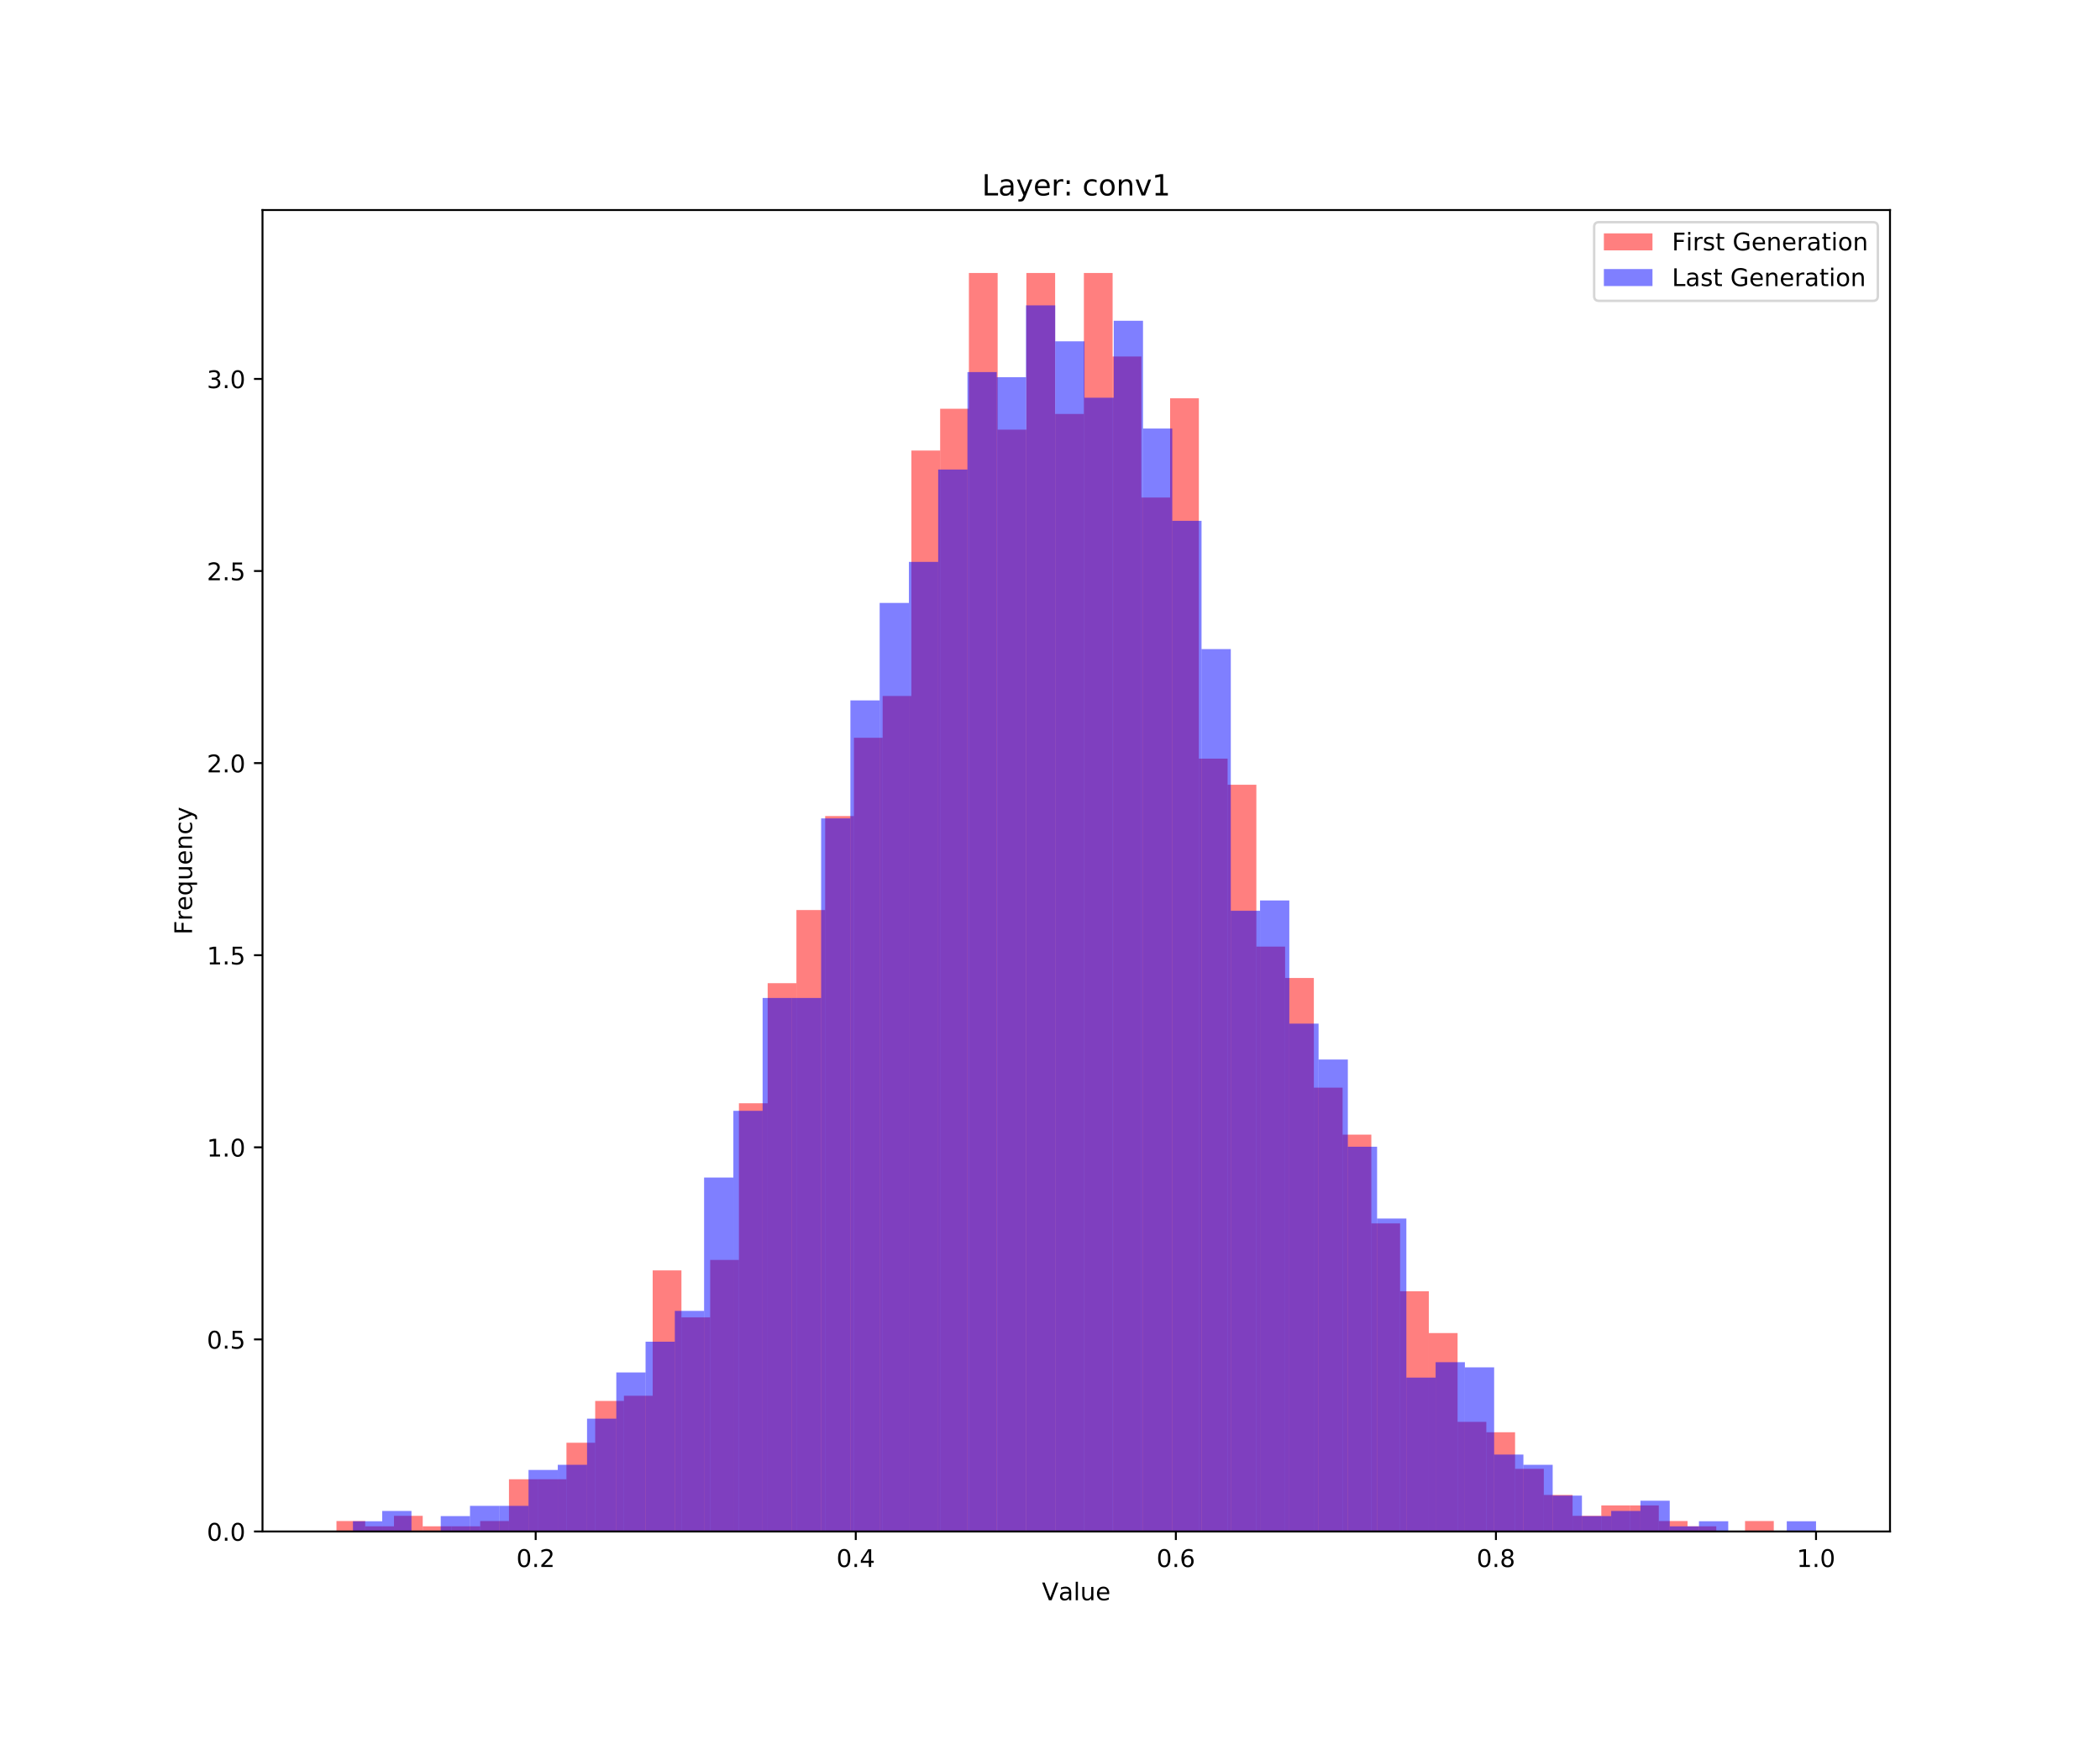 <?xml version="1.0" encoding="utf-8" standalone="no"?>
<!DOCTYPE svg PUBLIC "-//W3C//DTD SVG 1.1//EN"
  "http://www.w3.org/Graphics/SVG/1.1/DTD/svg11.dtd">
<!-- Created with matplotlib (https://matplotlib.org/) -->
<svg height="720pt" version="1.1" viewBox="0 0 864 720" width="864pt" xmlns="http://www.w3.org/2000/svg" xmlns:xlink="http://www.w3.org/1999/xlink">
 <defs>
  <style type="text/css">
*{stroke-linecap:butt;stroke-linejoin:round;white-space:pre;}
  </style>
 </defs>
 <g id="figure_1">
  <g id="patch_1">
   <path d="M 0 720 
L 864 720 
L 864 0 
L 0 0 
z
" style="fill:#ffffff;"/>
  </g>
  <g id="axes_1">
   <g id="patch_2">
    <path d="M 108 630 
L 777.6 630 
L 777.6 86.4 
L 108 86.4 
z
" style="fill:#ffffff;"/>
   </g>
   <g id="patch_3">
    <path clip-path="url(#p5ee8eb63b4)" d="M 138.436 630 
L 150.263 630 
L 150.263 625.704 
L 138.436 625.704 
z
" style="fill:#ff0000;opacity:0.5;"/>
   </g>
   <g id="patch_4">
    <path clip-path="url(#p5ee8eb63b4)" d="M 150.263 630 
L 162.09 630 
L 162.09 627.852 
L 150.263 627.852 
z
" style="fill:#ff0000;opacity:0.5;"/>
   </g>
   <g id="patch_5">
    <path clip-path="url(#p5ee8eb63b4)" d="M 162.09 630 
L 173.917 630 
L 173.917 623.555 
L 162.09 623.555 
z
" style="fill:#ff0000;opacity:0.5;"/>
   </g>
   <g id="patch_6">
    <path clip-path="url(#p5ee8eb63b4)" d="M 173.917 630 
L 185.744 630 
L 185.744 627.852 
L 173.917 627.852 
z
" style="fill:#ff0000;opacity:0.5;"/>
   </g>
   <g id="patch_7">
    <path clip-path="url(#p5ee8eb63b4)" d="M 185.744 630 
L 197.571 630 
L 197.571 627.852 
L 185.744 627.852 
z
" style="fill:#ff0000;opacity:0.5;"/>
   </g>
   <g id="patch_8">
    <path clip-path="url(#p5ee8eb63b4)" d="M 197.571 630 
L 209.398 630 
L 209.398 625.704 
L 197.571 625.704 
z
" style="fill:#ff0000;opacity:0.5;"/>
   </g>
   <g id="patch_9">
    <path clip-path="url(#p5ee8eb63b4)" d="M 209.398 630 
L 221.225 630 
L 221.225 608.518 
L 209.398 608.518 
z
" style="fill:#ff0000;opacity:0.5;"/>
   </g>
   <g id="patch_10">
    <path clip-path="url(#p5ee8eb63b4)" d="M 221.225 630 
L 233.052 630 
L 233.052 608.518 
L 221.225 608.518 
z
" style="fill:#ff0000;opacity:0.5;"/>
   </g>
   <g id="patch_11">
    <path clip-path="url(#p5ee8eb63b4)" d="M 233.052 630 
L 244.879 630 
L 244.879 593.481 
L 233.052 593.481 
z
" style="fill:#ff0000;opacity:0.5;"/>
   </g>
   <g id="patch_12">
    <path clip-path="url(#p5ee8eb63b4)" d="M 244.879 630 
L 256.706 630 
L 256.706 576.295 
L 244.879 576.295 
z
" style="fill:#ff0000;opacity:0.5;"/>
   </g>
   <g id="patch_13">
    <path clip-path="url(#p5ee8eb63b4)" d="M 256.706 630 
L 268.533 630 
L 268.533 574.147 
L 256.706 574.147 
z
" style="fill:#ff0000;opacity:0.5;"/>
   </g>
   <g id="patch_14">
    <path clip-path="url(#p5ee8eb63b4)" d="M 268.533 630 
L 280.36 630 
L 280.36 522.59 
L 268.533 522.59 
z
" style="fill:#ff0000;opacity:0.5;"/>
   </g>
   <g id="patch_15">
    <path clip-path="url(#p5ee8eb63b4)" d="M 280.36 630 
L 292.187 630 
L 292.187 541.924 
L 280.36 541.924 
z
" style="fill:#ff0000;opacity:0.5;"/>
   </g>
   <g id="patch_16">
    <path clip-path="url(#p5ee8eb63b4)" d="M 292.187 630 
L 304.014 630 
L 304.014 518.294 
L 292.187 518.294 
z
" style="fill:#ff0000;opacity:0.5;"/>
   </g>
   <g id="patch_17">
    <path clip-path="url(#p5ee8eb63b4)" d="M 304.014 630 
L 315.841 630 
L 315.841 453.848 
L 304.014 453.848 
z
" style="fill:#ff0000;opacity:0.5;"/>
   </g>
   <g id="patch_18">
    <path clip-path="url(#p5ee8eb63b4)" d="M 315.841 630 
L 327.668 630 
L 327.668 404.44 
L 315.841 404.44 
z
" style="fill:#ff0000;opacity:0.5;"/>
   </g>
   <g id="patch_19">
    <path clip-path="url(#p5ee8eb63b4)" d="M 327.668 630 
L 339.495 630 
L 339.495 374.365 
L 327.668 374.365 
z
" style="fill:#ff0000;opacity:0.5;"/>
   </g>
   <g id="patch_20">
    <path clip-path="url(#p5ee8eb63b4)" d="M 339.495 630 
L 351.322 630 
L 351.322 335.698 
L 339.495 335.698 
z
" style="fill:#ff0000;opacity:0.5;"/>
   </g>
   <g id="patch_21">
    <path clip-path="url(#p5ee8eb63b4)" d="M 351.322 630 
L 363.149 630 
L 363.149 303.475 
L 351.322 303.475 
z
" style="fill:#ff0000;opacity:0.5;"/>
   </g>
   <g id="patch_22">
    <path clip-path="url(#p5ee8eb63b4)" d="M 363.149 630 
L 374.976 630 
L 374.976 286.289 
L 363.149 286.289 
z
" style="fill:#ff0000;opacity:0.5;"/>
   </g>
   <g id="patch_23">
    <path clip-path="url(#p5ee8eb63b4)" d="M 374.976 630 
L 386.803 630 
L 386.803 185.324 
L 374.976 185.324 
z
" style="fill:#ff0000;opacity:0.5;"/>
   </g>
   <g id="patch_24">
    <path clip-path="url(#p5ee8eb63b4)" d="M 386.803 630 
L 398.63 630 
L 398.63 168.139 
L 386.803 168.139 
z
" style="fill:#ff0000;opacity:0.5;"/>
   </g>
   <g id="patch_25">
    <path clip-path="url(#p5ee8eb63b4)" d="M 398.63 630 
L 410.457 630 
L 410.457 112.286 
L 398.63 112.286 
z
" style="fill:#ff0000;opacity:0.5;"/>
   </g>
   <g id="patch_26">
    <path clip-path="url(#p5ee8eb63b4)" d="M 410.457 630 
L 422.284 630 
L 422.284 176.731 
L 410.457 176.731 
z
" style="fill:#ff0000;opacity:0.5;"/>
   </g>
   <g id="patch_27">
    <path clip-path="url(#p5ee8eb63b4)" d="M 422.284 630 
L 434.111 630 
L 434.111 112.286 
L 422.284 112.286 
z
" style="fill:#ff0000;opacity:0.5;"/>
   </g>
   <g id="patch_28">
    <path clip-path="url(#p5ee8eb63b4)" d="M 434.111 630 
L 445.938 630 
L 445.938 170.287 
L 434.111 170.287 
z
" style="fill:#ff0000;opacity:0.5;"/>
   </g>
   <g id="patch_29">
    <path clip-path="url(#p5ee8eb63b4)" d="M 445.938 630 
L 457.765 630 
L 457.765 112.286 
L 445.938 112.286 
z
" style="fill:#ff0000;opacity:0.5;"/>
   </g>
   <g id="patch_30">
    <path clip-path="url(#p5ee8eb63b4)" d="M 457.765 630 
L 469.592 630 
L 469.592 146.657 
L 457.765 146.657 
z
" style="fill:#ff0000;opacity:0.5;"/>
   </g>
   <g id="patch_31">
    <path clip-path="url(#p5ee8eb63b4)" d="M 469.592 630 
L 481.419 630 
L 481.419 204.658 
L 469.592 204.658 
z
" style="fill:#ff0000;opacity:0.5;"/>
   </g>
   <g id="patch_32">
    <path clip-path="url(#p5ee8eb63b4)" d="M 481.419 630 
L 493.246 630 
L 493.246 163.842 
L 481.419 163.842 
z
" style="fill:#ff0000;opacity:0.5;"/>
   </g>
   <g id="patch_33">
    <path clip-path="url(#p5ee8eb63b4)" d="M 493.246 630 
L 505.073 630 
L 505.073 312.068 
L 493.246 312.068 
z
" style="fill:#ff0000;opacity:0.5;"/>
   </g>
   <g id="patch_34">
    <path clip-path="url(#p5ee8eb63b4)" d="M 505.073 630 
L 516.9 630 
L 516.9 322.809 
L 505.073 322.809 
z
" style="fill:#ff0000;opacity:0.5;"/>
   </g>
   <g id="patch_35">
    <path clip-path="url(#p5ee8eb63b4)" d="M 516.9 630 
L 528.727 630 
L 528.727 389.402 
L 516.9 389.402 
z
" style="fill:#ff0000;opacity:0.5;"/>
   </g>
   <g id="patch_36">
    <path clip-path="url(#p5ee8eb63b4)" d="M 528.727 630 
L 540.554 630 
L 540.554 402.292 
L 528.727 402.292 
z
" style="fill:#ff0000;opacity:0.5;"/>
   </g>
   <g id="patch_37">
    <path clip-path="url(#p5ee8eb63b4)" d="M 540.554 630 
L 552.381 630 
L 552.381 447.404 
L 540.554 447.404 
z
" style="fill:#ff0000;opacity:0.5;"/>
   </g>
   <g id="patch_38">
    <path clip-path="url(#p5ee8eb63b4)" d="M 552.381 630 
L 564.208 630 
L 564.208 466.737 
L 552.381 466.737 
z
" style="fill:#ff0000;opacity:0.5;"/>
   </g>
   <g id="patch_39">
    <path clip-path="url(#p5ee8eb63b4)" d="M 564.208 630 
L 576.035 630 
L 576.035 503.257 
L 564.208 503.257 
z
" style="fill:#ff0000;opacity:0.5;"/>
   </g>
   <g id="patch_40">
    <path clip-path="url(#p5ee8eb63b4)" d="M 576.035 630 
L 587.862 630 
L 587.862 531.183 
L 576.035 531.183 
z
" style="fill:#ff0000;opacity:0.5;"/>
   </g>
   <g id="patch_41">
    <path clip-path="url(#p5ee8eb63b4)" d="M 587.862 630 
L 599.689 630 
L 599.689 548.369 
L 587.862 548.369 
z
" style="fill:#ff0000;opacity:0.5;"/>
   </g>
   <g id="patch_42">
    <path clip-path="url(#p5ee8eb63b4)" d="M 599.689 630 
L 611.516 630 
L 611.516 584.888 
L 599.689 584.888 
z
" style="fill:#ff0000;opacity:0.5;"/>
   </g>
   <g id="patch_43">
    <path clip-path="url(#p5ee8eb63b4)" d="M 611.516 630 
L 623.342 630 
L 623.342 589.184 
L 611.516 589.184 
z
" style="fill:#ff0000;opacity:0.5;"/>
   </g>
   <g id="patch_44">
    <path clip-path="url(#p5ee8eb63b4)" d="M 623.342 630 
L 635.169 630 
L 635.169 604.222 
L 623.342 604.222 
z
" style="fill:#ff0000;opacity:0.5;"/>
   </g>
   <g id="patch_45">
    <path clip-path="url(#p5ee8eb63b4)" d="M 635.169 630 
L 646.996 630 
L 646.996 614.963 
L 635.169 614.963 
z
" style="fill:#ff0000;opacity:0.5;"/>
   </g>
   <g id="patch_46">
    <path clip-path="url(#p5ee8eb63b4)" d="M 646.996 630 
L 658.823 630 
L 658.823 623.555 
L 646.996 623.555 
z
" style="fill:#ff0000;opacity:0.5;"/>
   </g>
   <g id="patch_47">
    <path clip-path="url(#p5ee8eb63b4)" d="M 658.823 630 
L 670.65 630 
L 670.65 619.259 
L 658.823 619.259 
z
" style="fill:#ff0000;opacity:0.5;"/>
   </g>
   <g id="patch_48">
    <path clip-path="url(#p5ee8eb63b4)" d="M 670.65 630 
L 682.477 630 
L 682.477 619.259 
L 670.65 619.259 
z
" style="fill:#ff0000;opacity:0.5;"/>
   </g>
   <g id="patch_49">
    <path clip-path="url(#p5ee8eb63b4)" d="M 682.477 630 
L 694.304 630 
L 694.304 625.704 
L 682.477 625.704 
z
" style="fill:#ff0000;opacity:0.5;"/>
   </g>
   <g id="patch_50">
    <path clip-path="url(#p5ee8eb63b4)" d="M 694.304 630 
L 706.131 630 
L 706.131 627.852 
L 694.304 627.852 
z
" style="fill:#ff0000;opacity:0.5;"/>
   </g>
   <g id="patch_51">
    <path clip-path="url(#p5ee8eb63b4)" d="M 706.131 630 
L 717.958 630 
L 717.958 630 
L 706.131 630 
z
" style="fill:#ff0000;opacity:0.5;"/>
   </g>
   <g id="patch_52">
    <path clip-path="url(#p5ee8eb63b4)" d="M 717.958 630 
L 729.785 630 
L 729.785 625.704 
L 717.958 625.704 
z
" style="fill:#ff0000;opacity:0.5;"/>
   </g>
   <g id="patch_53">
    <path clip-path="url(#p5ee8eb63b4)" d="M 145.216 630 
L 157.255 630 
L 157.255 625.779 
L 145.216 625.779 
z
" style="fill:#0000ff;opacity:0.5;"/>
   </g>
   <g id="patch_54">
    <path clip-path="url(#p5ee8eb63b4)" d="M 157.255 630 
L 169.294 630 
L 169.294 621.559 
L 157.255 621.559 
z
" style="fill:#0000ff;opacity:0.5;"/>
   </g>
   <g id="patch_55">
    <path clip-path="url(#p5ee8eb63b4)" d="M 169.294 630 
L 181.333 630 
L 181.333 630 
L 169.294 630 
z
" style="fill:#0000ff;opacity:0.5;"/>
   </g>
   <g id="patch_56">
    <path clip-path="url(#p5ee8eb63b4)" d="M 181.333 630 
L 193.372 630 
L 193.372 623.669 
L 181.333 623.669 
z
" style="fill:#0000ff;opacity:0.5;"/>
   </g>
   <g id="patch_57">
    <path clip-path="url(#p5ee8eb63b4)" d="M 193.372 630 
L 205.411 630 
L 205.411 619.448 
L 193.372 619.448 
z
" style="fill:#0000ff;opacity:0.5;"/>
   </g>
   <g id="patch_58">
    <path clip-path="url(#p5ee8eb63b4)" d="M 205.411 630 
L 217.45 630 
L 217.45 619.448 
L 205.411 619.448 
z
" style="fill:#0000ff;opacity:0.5;"/>
   </g>
   <g id="patch_59">
    <path clip-path="url(#p5ee8eb63b4)" d="M 217.45 630 
L 229.489 630 
L 229.489 604.676 
L 217.45 604.676 
z
" style="fill:#0000ff;opacity:0.5;"/>
   </g>
   <g id="patch_60">
    <path clip-path="url(#p5ee8eb63b4)" d="M 229.489 630 
L 241.528 630 
L 241.528 602.565 
L 229.489 602.565 
z
" style="fill:#0000ff;opacity:0.5;"/>
   </g>
   <g id="patch_61">
    <path clip-path="url(#p5ee8eb63b4)" d="M 241.528 630 
L 253.566 630 
L 253.566 583.572 
L 241.528 583.572 
z
" style="fill:#0000ff;opacity:0.5;"/>
   </g>
   <g id="patch_62">
    <path clip-path="url(#p5ee8eb63b4)" d="M 253.566 630 
L 265.605 630 
L 265.605 564.579 
L 253.566 564.579 
z
" style="fill:#0000ff;opacity:0.5;"/>
   </g>
   <g id="patch_63">
    <path clip-path="url(#p5ee8eb63b4)" d="M 265.605 630 
L 277.644 630 
L 277.644 551.916 
L 265.605 551.916 
z
" style="fill:#0000ff;opacity:0.5;"/>
   </g>
   <g id="patch_64">
    <path clip-path="url(#p5ee8eb63b4)" d="M 277.644 630 
L 289.683 630 
L 289.683 539.254 
L 277.644 539.254 
z
" style="fill:#0000ff;opacity:0.5;"/>
   </g>
   <g id="patch_65">
    <path clip-path="url(#p5ee8eb63b4)" d="M 289.683 630 
L 301.722 630 
L 301.722 484.385 
L 289.683 484.385 
z
" style="fill:#0000ff;opacity:0.5;"/>
   </g>
   <g id="patch_66">
    <path clip-path="url(#p5ee8eb63b4)" d="M 301.722 630 
L 313.761 630 
L 313.761 456.95 
L 301.722 456.95 
z
" style="fill:#0000ff;opacity:0.5;"/>
   </g>
   <g id="patch_67">
    <path clip-path="url(#p5ee8eb63b4)" d="M 313.761 630 
L 325.8 630 
L 325.8 410.522 
L 313.761 410.522 
z
" style="fill:#0000ff;opacity:0.5;"/>
   </g>
   <g id="patch_68">
    <path clip-path="url(#p5ee8eb63b4)" d="M 325.8 630 
L 337.839 630 
L 337.839 410.522 
L 325.8 410.522 
z
" style="fill:#0000ff;opacity:0.5;"/>
   </g>
   <g id="patch_69">
    <path clip-path="url(#p5ee8eb63b4)" d="M 337.839 630 
L 349.878 630 
L 349.878 336.659 
L 337.839 336.659 
z
" style="fill:#0000ff;opacity:0.5;"/>
   </g>
   <g id="patch_70">
    <path clip-path="url(#p5ee8eb63b4)" d="M 349.878 630 
L 361.917 630 
L 361.917 288.12 
L 349.878 288.12 
z
" style="fill:#0000ff;opacity:0.5;"/>
   </g>
   <g id="patch_71">
    <path clip-path="url(#p5ee8eb63b4)" d="M 361.917 630 
L 373.956 630 
L 373.956 248.023 
L 361.917 248.023 
z
" style="fill:#0000ff;opacity:0.5;"/>
   </g>
   <g id="patch_72">
    <path clip-path="url(#p5ee8eb63b4)" d="M 373.956 630 
L 385.995 630 
L 385.995 231.141 
L 373.956 231.141 
z
" style="fill:#0000ff;opacity:0.5;"/>
   </g>
   <g id="patch_73">
    <path clip-path="url(#p5ee8eb63b4)" d="M 385.995 630 
L 398.034 630 
L 398.034 193.154 
L 385.995 193.154 
z
" style="fill:#0000ff;opacity:0.5;"/>
   </g>
   <g id="patch_74">
    <path clip-path="url(#p5ee8eb63b4)" d="M 398.034 630 
L 410.073 630 
L 410.073 153.057 
L 398.034 153.057 
z
" style="fill:#0000ff;opacity:0.5;"/>
   </g>
   <g id="patch_75">
    <path clip-path="url(#p5ee8eb63b4)" d="M 410.073 630 
L 422.112 630 
L 422.112 155.167 
L 410.073 155.167 
z
" style="fill:#0000ff;opacity:0.5;"/>
   </g>
   <g id="patch_76">
    <path clip-path="url(#p5ee8eb63b4)" d="M 422.112 630 
L 434.151 630 
L 434.151 125.622 
L 422.112 125.622 
z
" style="fill:#0000ff;opacity:0.5;"/>
   </g>
   <g id="patch_77">
    <path clip-path="url(#p5ee8eb63b4)" d="M 434.151 630 
L 446.19 630 
L 446.19 140.395 
L 434.151 140.395 
z
" style="fill:#0000ff;opacity:0.5;"/>
   </g>
   <g id="patch_78">
    <path clip-path="url(#p5ee8eb63b4)" d="M 446.19 630 
L 458.229 630 
L 458.229 163.609 
L 446.19 163.609 
z
" style="fill:#0000ff;opacity:0.5;"/>
   </g>
   <g id="patch_79">
    <path clip-path="url(#p5ee8eb63b4)" d="M 458.229 630 
L 470.268 630 
L 470.268 131.953 
L 458.229 131.953 
z
" style="fill:#0000ff;opacity:0.5;"/>
   </g>
   <g id="patch_80">
    <path clip-path="url(#p5ee8eb63b4)" d="M 470.268 630 
L 482.307 630 
L 482.307 176.271 
L 470.268 176.271 
z
" style="fill:#0000ff;opacity:0.5;"/>
   </g>
   <g id="patch_81">
    <path clip-path="url(#p5ee8eb63b4)" d="M 482.307 630 
L 494.346 630 
L 494.346 214.258 
L 482.307 214.258 
z
" style="fill:#0000ff;opacity:0.5;"/>
   </g>
   <g id="patch_82">
    <path clip-path="url(#p5ee8eb63b4)" d="M 494.346 630 
L 506.385 630 
L 506.385 267.017 
L 494.346 267.017 
z
" style="fill:#0000ff;opacity:0.5;"/>
   </g>
   <g id="patch_83">
    <path clip-path="url(#p5ee8eb63b4)" d="M 506.385 630 
L 518.423 630 
L 518.423 374.646 
L 506.385 374.646 
z
" style="fill:#0000ff;opacity:0.5;"/>
   </g>
   <g id="patch_84">
    <path clip-path="url(#p5ee8eb63b4)" d="M 518.423 630 
L 530.462 630 
L 530.462 370.425 
L 518.423 370.425 
z
" style="fill:#0000ff;opacity:0.5;"/>
   </g>
   <g id="patch_85">
    <path clip-path="url(#p5ee8eb63b4)" d="M 530.462 630 
L 542.501 630 
L 542.501 421.074 
L 530.462 421.074 
z
" style="fill:#0000ff;opacity:0.5;"/>
   </g>
   <g id="patch_86">
    <path clip-path="url(#p5ee8eb63b4)" d="M 542.501 630 
L 554.54 630 
L 554.54 435.846 
L 542.501 435.846 
z
" style="fill:#0000ff;opacity:0.5;"/>
   </g>
   <g id="patch_87">
    <path clip-path="url(#p5ee8eb63b4)" d="M 554.54 630 
L 566.579 630 
L 566.579 471.722 
L 554.54 471.722 
z
" style="fill:#0000ff;opacity:0.5;"/>
   </g>
   <g id="patch_88">
    <path clip-path="url(#p5ee8eb63b4)" d="M 566.579 630 
L 578.618 630 
L 578.618 501.268 
L 566.579 501.268 
z
" style="fill:#0000ff;opacity:0.5;"/>
   </g>
   <g id="patch_89">
    <path clip-path="url(#p5ee8eb63b4)" d="M 578.618 630 
L 590.657 630 
L 590.657 566.689 
L 578.618 566.689 
z
" style="fill:#0000ff;opacity:0.5;"/>
   </g>
   <g id="patch_90">
    <path clip-path="url(#p5ee8eb63b4)" d="M 590.657 630 
L 602.696 630 
L 602.696 560.358 
L 590.657 560.358 
z
" style="fill:#0000ff;opacity:0.5;"/>
   </g>
   <g id="patch_91">
    <path clip-path="url(#p5ee8eb63b4)" d="M 602.696 630 
L 614.735 630 
L 614.735 562.468 
L 602.696 562.468 
z
" style="fill:#0000ff;opacity:0.5;"/>
   </g>
   <g id="patch_92">
    <path clip-path="url(#p5ee8eb63b4)" d="M 614.735 630 
L 626.774 630 
L 626.774 598.344 
L 614.735 598.344 
z
" style="fill:#0000ff;opacity:0.5;"/>
   </g>
   <g id="patch_93">
    <path clip-path="url(#p5ee8eb63b4)" d="M 626.774 630 
L 638.813 630 
L 638.813 602.565 
L 626.774 602.565 
z
" style="fill:#0000ff;opacity:0.5;"/>
   </g>
   <g id="patch_94">
    <path clip-path="url(#p5ee8eb63b4)" d="M 638.813 630 
L 650.852 630 
L 650.852 615.227 
L 638.813 615.227 
z
" style="fill:#0000ff;opacity:0.5;"/>
   </g>
   <g id="patch_95">
    <path clip-path="url(#p5ee8eb63b4)" d="M 650.852 630 
L 662.891 630 
L 662.891 623.669 
L 650.852 623.669 
z
" style="fill:#0000ff;opacity:0.5;"/>
   </g>
   <g id="patch_96">
    <path clip-path="url(#p5ee8eb63b4)" d="M 662.891 630 
L 674.93 630 
L 674.93 621.559 
L 662.891 621.559 
z
" style="fill:#0000ff;opacity:0.5;"/>
   </g>
   <g id="patch_97">
    <path clip-path="url(#p5ee8eb63b4)" d="M 674.93 630 
L 686.969 630 
L 686.969 617.338 
L 674.93 617.338 
z
" style="fill:#0000ff;opacity:0.5;"/>
   </g>
   <g id="patch_98">
    <path clip-path="url(#p5ee8eb63b4)" d="M 686.969 630 
L 699.008 630 
L 699.008 627.89 
L 686.969 627.89 
z
" style="fill:#0000ff;opacity:0.5;"/>
   </g>
   <g id="patch_99">
    <path clip-path="url(#p5ee8eb63b4)" d="M 699.008 630 
L 711.047 630 
L 711.047 625.779 
L 699.008 625.779 
z
" style="fill:#0000ff;opacity:0.5;"/>
   </g>
   <g id="patch_100">
    <path clip-path="url(#p5ee8eb63b4)" d="M 711.047 630 
L 723.086 630 
L 723.086 630 
L 711.047 630 
z
" style="fill:#0000ff;opacity:0.5;"/>
   </g>
   <g id="patch_101">
    <path clip-path="url(#p5ee8eb63b4)" d="M 723.086 630 
L 735.125 630 
L 735.125 630 
L 723.086 630 
z
" style="fill:#0000ff;opacity:0.5;"/>
   </g>
   <g id="patch_102">
    <path clip-path="url(#p5ee8eb63b4)" d="M 735.125 630 
L 747.164 630 
L 747.164 625.779 
L 735.125 625.779 
z
" style="fill:#0000ff;opacity:0.5;"/>
   </g>
   <g id="matplotlib.axis_1">
    <g id="xtick_1">
     <g id="line2d_1">
      <defs>
       <path d="M 0 0 
L 0 3.5 
" id="m17e6f80666" style="stroke:#000000;stroke-width:0.8;"/>
      </defs>
      <g>
       <use style="stroke:#000000;stroke-width:0.8;" x="220.394" xlink:href="#m17e6f80666" y="630"/>
      </g>
     </g>
     <g id="text_1">
      <!-- 0.2 -->
      <defs>
       <path d="M 31.781 66.406 
Q 24.172 66.406 20.328 58.906 
Q 16.5 51.422 16.5 36.375 
Q 16.5 21.391 20.328 13.891 
Q 24.172 6.391 31.781 6.391 
Q 39.453 6.391 43.281 13.891 
Q 47.125 21.391 47.125 36.375 
Q 47.125 51.422 43.281 58.906 
Q 39.453 66.406 31.781 66.406 
z
M 31.781 74.219 
Q 44.047 74.219 50.516 64.516 
Q 56.984 54.828 56.984 36.375 
Q 56.984 17.969 50.516 8.266 
Q 44.047 -1.422 31.781 -1.422 
Q 19.531 -1.422 13.062 8.266 
Q 6.594 17.969 6.594 36.375 
Q 6.594 54.828 13.062 64.516 
Q 19.531 74.219 31.781 74.219 
z
" id="DejaVuSans-48"/>
       <path d="M 10.688 12.406 
L 21 12.406 
L 21 0 
L 10.688 0 
z
" id="DejaVuSans-46"/>
       <path d="M 19.188 8.297 
L 53.609 8.297 
L 53.609 0 
L 7.328 0 
L 7.328 8.297 
Q 12.938 14.109 22.625 23.891 
Q 32.328 33.688 34.812 36.531 
Q 39.547 41.844 41.422 45.531 
Q 43.312 49.219 43.312 52.781 
Q 43.312 58.594 39.234 62.25 
Q 35.156 65.922 28.609 65.922 
Q 23.969 65.922 18.812 64.312 
Q 13.672 62.703 7.812 59.422 
L 7.812 69.391 
Q 13.766 71.781 18.938 73 
Q 24.125 74.219 28.422 74.219 
Q 39.75 74.219 46.484 68.547 
Q 53.219 62.891 53.219 53.422 
Q 53.219 48.922 51.531 44.891 
Q 49.859 40.875 45.406 35.406 
Q 44.188 33.984 37.641 27.219 
Q 31.109 20.453 19.188 8.297 
z
" id="DejaVuSans-50"/>
      </defs>
      <g transform="translate(212.442 644.598)scale(0.1 -0.1)">
       <use xlink:href="#DejaVuSans-48"/>
       <use x="63.623" xlink:href="#DejaVuSans-46"/>
       <use x="95.41" xlink:href="#DejaVuSans-50"/>
      </g>
     </g>
    </g>
    <g id="xtick_2">
     <g id="line2d_2">
      <g>
       <use style="stroke:#000000;stroke-width:0.8;" x="352.086" xlink:href="#m17e6f80666" y="630"/>
      </g>
     </g>
     <g id="text_2">
      <!-- 0.4 -->
      <defs>
       <path d="M 37.797 64.312 
L 12.891 25.391 
L 37.797 25.391 
z
M 35.203 72.906 
L 47.609 72.906 
L 47.609 25.391 
L 58.016 25.391 
L 58.016 17.188 
L 47.609 17.188 
L 47.609 0 
L 37.797 0 
L 37.797 17.188 
L 4.891 17.188 
L 4.891 26.703 
z
" id="DejaVuSans-52"/>
      </defs>
      <g transform="translate(344.135 644.598)scale(0.1 -0.1)">
       <use xlink:href="#DejaVuSans-48"/>
       <use x="63.623" xlink:href="#DejaVuSans-46"/>
       <use x="95.41" xlink:href="#DejaVuSans-52"/>
      </g>
     </g>
    </g>
    <g id="xtick_3">
     <g id="line2d_3">
      <g>
       <use style="stroke:#000000;stroke-width:0.8;" x="483.779" xlink:href="#m17e6f80666" y="630"/>
      </g>
     </g>
     <g id="text_3">
      <!-- 0.6 -->
      <defs>
       <path d="M 33.016 40.375 
Q 26.375 40.375 22.484 35.828 
Q 18.609 31.297 18.609 23.391 
Q 18.609 15.531 22.484 10.953 
Q 26.375 6.391 33.016 6.391 
Q 39.656 6.391 43.531 10.953 
Q 47.406 15.531 47.406 23.391 
Q 47.406 31.297 43.531 35.828 
Q 39.656 40.375 33.016 40.375 
z
M 52.594 71.297 
L 52.594 62.312 
Q 48.875 64.062 45.094 64.984 
Q 41.312 65.922 37.594 65.922 
Q 27.828 65.922 22.672 59.328 
Q 17.531 52.734 16.797 39.406 
Q 19.672 43.656 24.016 45.922 
Q 28.375 48.188 33.594 48.188 
Q 44.578 48.188 50.953 41.516 
Q 57.328 34.859 57.328 23.391 
Q 57.328 12.156 50.688 5.359 
Q 44.047 -1.422 33.016 -1.422 
Q 20.359 -1.422 13.672 8.266 
Q 6.984 17.969 6.984 36.375 
Q 6.984 53.656 15.188 63.938 
Q 23.391 74.219 37.203 74.219 
Q 40.922 74.219 44.703 73.484 
Q 48.484 72.75 52.594 71.297 
z
" id="DejaVuSans-54"/>
      </defs>
      <g transform="translate(475.827 644.598)scale(0.1 -0.1)">
       <use xlink:href="#DejaVuSans-48"/>
       <use x="63.623" xlink:href="#DejaVuSans-46"/>
       <use x="95.41" xlink:href="#DejaVuSans-54"/>
      </g>
     </g>
    </g>
    <g id="xtick_4">
     <g id="line2d_4">
      <g>
       <use style="stroke:#000000;stroke-width:0.8;" x="615.471" xlink:href="#m17e6f80666" y="630"/>
      </g>
     </g>
     <g id="text_4">
      <!-- 0.8 -->
      <defs>
       <path d="M 31.781 34.625 
Q 24.75 34.625 20.719 30.859 
Q 16.703 27.094 16.703 20.516 
Q 16.703 13.922 20.719 10.156 
Q 24.75 6.391 31.781 6.391 
Q 38.812 6.391 42.859 10.172 
Q 46.922 13.969 46.922 20.516 
Q 46.922 27.094 42.891 30.859 
Q 38.875 34.625 31.781 34.625 
z
M 21.922 38.812 
Q 15.578 40.375 12.031 44.719 
Q 8.5 49.078 8.5 55.328 
Q 8.5 64.062 14.719 69.141 
Q 20.953 74.219 31.781 74.219 
Q 42.672 74.219 48.875 69.141 
Q 55.078 64.062 55.078 55.328 
Q 55.078 49.078 51.531 44.719 
Q 48 40.375 41.703 38.812 
Q 48.828 37.156 52.797 32.312 
Q 56.781 27.484 56.781 20.516 
Q 56.781 9.906 50.312 4.234 
Q 43.844 -1.422 31.781 -1.422 
Q 19.734 -1.422 13.25 4.234 
Q 6.781 9.906 6.781 20.516 
Q 6.781 27.484 10.781 32.312 
Q 14.797 37.156 21.922 38.812 
z
M 18.312 54.391 
Q 18.312 48.734 21.844 45.562 
Q 25.391 42.391 31.781 42.391 
Q 38.141 42.391 41.719 45.562 
Q 45.312 48.734 45.312 54.391 
Q 45.312 60.062 41.719 63.234 
Q 38.141 66.406 31.781 66.406 
Q 25.391 66.406 21.844 63.234 
Q 18.312 60.062 18.312 54.391 
z
" id="DejaVuSans-56"/>
      </defs>
      <g transform="translate(607.52 644.598)scale(0.1 -0.1)">
       <use xlink:href="#DejaVuSans-48"/>
       <use x="63.623" xlink:href="#DejaVuSans-46"/>
       <use x="95.41" xlink:href="#DejaVuSans-56"/>
      </g>
     </g>
    </g>
    <g id="xtick_5">
     <g id="line2d_5">
      <g>
       <use style="stroke:#000000;stroke-width:0.8;" x="747.164" xlink:href="#m17e6f80666" y="630"/>
      </g>
     </g>
     <g id="text_5">
      <!-- 1.0 -->
      <defs>
       <path d="M 12.406 8.297 
L 28.516 8.297 
L 28.516 63.922 
L 10.984 60.406 
L 10.984 69.391 
L 28.422 72.906 
L 38.281 72.906 
L 38.281 8.297 
L 54.391 8.297 
L 54.391 0 
L 12.406 0 
z
" id="DejaVuSans-49"/>
      </defs>
      <g transform="translate(739.212 644.598)scale(0.1 -0.1)">
       <use xlink:href="#DejaVuSans-49"/>
       <use x="63.623" xlink:href="#DejaVuSans-46"/>
       <use x="95.41" xlink:href="#DejaVuSans-48"/>
      </g>
     </g>
    </g>
    <g id="text_6">
     <!-- Value -->
     <defs>
      <path d="M 28.609 0 
L 0.781 72.906 
L 11.078 72.906 
L 34.188 11.531 
L 57.328 72.906 
L 67.578 72.906 
L 39.797 0 
z
" id="DejaVuSans-86"/>
      <path d="M 34.281 27.484 
Q 23.391 27.484 19.188 25 
Q 14.984 22.516 14.984 16.5 
Q 14.984 11.719 18.141 8.906 
Q 21.297 6.109 26.703 6.109 
Q 34.188 6.109 38.703 11.406 
Q 43.219 16.703 43.219 25.484 
L 43.219 27.484 
z
M 52.203 31.203 
L 52.203 0 
L 43.219 0 
L 43.219 8.297 
Q 40.141 3.328 35.547 0.953 
Q 30.953 -1.422 24.312 -1.422 
Q 15.922 -1.422 10.953 3.297 
Q 6 8.016 6 15.922 
Q 6 25.141 12.172 29.828 
Q 18.359 34.516 30.609 34.516 
L 43.219 34.516 
L 43.219 35.406 
Q 43.219 41.609 39.141 45 
Q 35.062 48.391 27.688 48.391 
Q 23 48.391 18.547 47.266 
Q 14.109 46.141 10.016 43.891 
L 10.016 52.203 
Q 14.938 54.109 19.578 55.047 
Q 24.219 56 28.609 56 
Q 40.484 56 46.344 49.844 
Q 52.203 43.703 52.203 31.203 
z
" id="DejaVuSans-97"/>
      <path d="M 9.422 75.984 
L 18.406 75.984 
L 18.406 0 
L 9.422 0 
z
" id="DejaVuSans-108"/>
      <path d="M 8.5 21.578 
L 8.5 54.688 
L 17.484 54.688 
L 17.484 21.922 
Q 17.484 14.156 20.5 10.266 
Q 23.531 6.391 29.594 6.391 
Q 36.859 6.391 41.078 11.031 
Q 45.312 15.672 45.312 23.688 
L 45.312 54.688 
L 54.297 54.688 
L 54.297 0 
L 45.312 0 
L 45.312 8.406 
Q 42.047 3.422 37.719 1 
Q 33.406 -1.422 27.688 -1.422 
Q 18.266 -1.422 13.375 4.438 
Q 8.5 10.297 8.5 21.578 
z
M 31.109 56 
z
" id="DejaVuSans-117"/>
      <path d="M 56.203 29.594 
L 56.203 25.203 
L 14.891 25.203 
Q 15.484 15.922 20.484 11.062 
Q 25.484 6.203 34.422 6.203 
Q 39.594 6.203 44.453 7.469 
Q 49.312 8.734 54.109 11.281 
L 54.109 2.781 
Q 49.266 0.734 44.188 -0.344 
Q 39.109 -1.422 33.891 -1.422 
Q 20.797 -1.422 13.156 6.188 
Q 5.516 13.812 5.516 26.812 
Q 5.516 40.234 12.766 48.109 
Q 20.016 56 32.328 56 
Q 43.359 56 49.781 48.891 
Q 56.203 41.797 56.203 29.594 
z
M 47.219 32.234 
Q 47.125 39.594 43.094 43.984 
Q 39.062 48.391 32.422 48.391 
Q 24.906 48.391 20.391 44.141 
Q 15.875 39.891 15.188 32.172 
z
" id="DejaVuSans-101"/>
     </defs>
     <g transform="translate(428.687 658.277)scale(0.1 -0.1)">
      <use xlink:href="#DejaVuSans-86"/>
      <use x="68.299" xlink:href="#DejaVuSans-97"/>
      <use x="129.578" xlink:href="#DejaVuSans-108"/>
      <use x="157.361" xlink:href="#DejaVuSans-117"/>
      <use x="220.74" xlink:href="#DejaVuSans-101"/>
     </g>
    </g>
   </g>
   <g id="matplotlib.axis_2">
    <g id="ytick_1">
     <g id="line2d_6">
      <defs>
       <path d="M 0 0 
L -3.5 0 
" id="m7d7fc76f1d" style="stroke:#000000;stroke-width:0.8;"/>
      </defs>
      <g>
       <use style="stroke:#000000;stroke-width:0.8;" x="108" xlink:href="#m7d7fc76f1d" y="630"/>
      </g>
     </g>
     <g id="text_7">
      <!-- 0.0 -->
      <g transform="translate(85.097 633.799)scale(0.1 -0.1)">
       <use xlink:href="#DejaVuSans-48"/>
       <use x="63.623" xlink:href="#DejaVuSans-46"/>
       <use x="95.41" xlink:href="#DejaVuSans-48"/>
      </g>
     </g>
    </g>
    <g id="ytick_2">
     <g id="line2d_7">
      <g>
       <use style="stroke:#000000;stroke-width:0.8;" x="108" xlink:href="#m7d7fc76f1d" y="550.978"/>
      </g>
     </g>
     <g id="text_8">
      <!-- 0.5 -->
      <defs>
       <path d="M 10.797 72.906 
L 49.516 72.906 
L 49.516 64.594 
L 19.828 64.594 
L 19.828 46.734 
Q 21.969 47.469 24.109 47.828 
Q 26.266 48.188 28.422 48.188 
Q 40.625 48.188 47.75 41.5 
Q 54.891 34.812 54.891 23.391 
Q 54.891 11.625 47.562 5.094 
Q 40.234 -1.422 26.906 -1.422 
Q 22.312 -1.422 17.547 -0.641 
Q 12.797 0.141 7.719 1.703 
L 7.719 11.625 
Q 12.109 9.234 16.797 8.062 
Q 21.484 6.891 26.703 6.891 
Q 35.156 6.891 40.078 11.328 
Q 45.016 15.766 45.016 23.391 
Q 45.016 31 40.078 35.438 
Q 35.156 39.891 26.703 39.891 
Q 22.75 39.891 18.812 39.016 
Q 14.891 38.141 10.797 36.281 
z
" id="DejaVuSans-53"/>
      </defs>
      <g transform="translate(85.097 554.778)scale(0.1 -0.1)">
       <use xlink:href="#DejaVuSans-48"/>
       <use x="63.623" xlink:href="#DejaVuSans-46"/>
       <use x="95.41" xlink:href="#DejaVuSans-53"/>
      </g>
     </g>
    </g>
    <g id="ytick_3">
     <g id="line2d_8">
      <g>
       <use style="stroke:#000000;stroke-width:0.8;" x="108" xlink:href="#m7d7fc76f1d" y="471.957"/>
      </g>
     </g>
     <g id="text_9">
      <!-- 1.0 -->
      <g transform="translate(85.097 475.756)scale(0.1 -0.1)">
       <use xlink:href="#DejaVuSans-49"/>
       <use x="63.623" xlink:href="#DejaVuSans-46"/>
       <use x="95.41" xlink:href="#DejaVuSans-48"/>
      </g>
     </g>
    </g>
    <g id="ytick_4">
     <g id="line2d_9">
      <g>
       <use style="stroke:#000000;stroke-width:0.8;" x="108" xlink:href="#m7d7fc76f1d" y="392.935"/>
      </g>
     </g>
     <g id="text_10">
      <!-- 1.5 -->
      <g transform="translate(85.097 396.734)scale(0.1 -0.1)">
       <use xlink:href="#DejaVuSans-49"/>
       <use x="63.623" xlink:href="#DejaVuSans-46"/>
       <use x="95.41" xlink:href="#DejaVuSans-53"/>
      </g>
     </g>
    </g>
    <g id="ytick_5">
     <g id="line2d_10">
      <g>
       <use style="stroke:#000000;stroke-width:0.8;" x="108" xlink:href="#m7d7fc76f1d" y="313.914"/>
      </g>
     </g>
     <g id="text_11">
      <!-- 2.0 -->
      <g transform="translate(85.097 317.713)scale(0.1 -0.1)">
       <use xlink:href="#DejaVuSans-50"/>
       <use x="63.623" xlink:href="#DejaVuSans-46"/>
       <use x="95.41" xlink:href="#DejaVuSans-48"/>
      </g>
     </g>
    </g>
    <g id="ytick_6">
     <g id="line2d_11">
      <g>
       <use style="stroke:#000000;stroke-width:0.8;" x="108" xlink:href="#m7d7fc76f1d" y="234.892"/>
      </g>
     </g>
     <g id="text_12">
      <!-- 2.5 -->
      <g transform="translate(85.097 238.691)scale(0.1 -0.1)">
       <use xlink:href="#DejaVuSans-50"/>
       <use x="63.623" xlink:href="#DejaVuSans-46"/>
       <use x="95.41" xlink:href="#DejaVuSans-53"/>
      </g>
     </g>
    </g>
    <g id="ytick_7">
     <g id="line2d_12">
      <g>
       <use style="stroke:#000000;stroke-width:0.8;" x="108" xlink:href="#m7d7fc76f1d" y="155.87"/>
      </g>
     </g>
     <g id="text_13">
      <!-- 3.0 -->
      <defs>
       <path d="M 40.578 39.312 
Q 47.656 37.797 51.625 33 
Q 55.609 28.219 55.609 21.188 
Q 55.609 10.406 48.188 4.484 
Q 40.766 -1.422 27.094 -1.422 
Q 22.516 -1.422 17.656 -0.516 
Q 12.797 0.391 7.625 2.203 
L 7.625 11.719 
Q 11.719 9.328 16.594 8.109 
Q 21.484 6.891 26.812 6.891 
Q 36.078 6.891 40.938 10.547 
Q 45.797 14.203 45.797 21.188 
Q 45.797 27.641 41.281 31.266 
Q 36.766 34.906 28.719 34.906 
L 20.219 34.906 
L 20.219 43.016 
L 29.109 43.016 
Q 36.375 43.016 40.234 45.922 
Q 44.094 48.828 44.094 54.297 
Q 44.094 59.906 40.109 62.906 
Q 36.141 65.922 28.719 65.922 
Q 24.656 65.922 20.016 65.031 
Q 15.375 64.156 9.812 62.312 
L 9.812 71.094 
Q 15.438 72.656 20.344 73.438 
Q 25.25 74.219 29.594 74.219 
Q 40.828 74.219 47.359 69.109 
Q 53.906 64.016 53.906 55.328 
Q 53.906 49.266 50.438 45.094 
Q 46.969 40.922 40.578 39.312 
z
" id="DejaVuSans-51"/>
      </defs>
      <g transform="translate(85.097 159.669)scale(0.1 -0.1)">
       <use xlink:href="#DejaVuSans-51"/>
       <use x="63.623" xlink:href="#DejaVuSans-46"/>
       <use x="95.41" xlink:href="#DejaVuSans-48"/>
      </g>
     </g>
    </g>
    <g id="text_14">
     <!-- Frequency -->
     <defs>
      <path d="M 9.812 72.906 
L 51.703 72.906 
L 51.703 64.594 
L 19.672 64.594 
L 19.672 43.109 
L 48.578 43.109 
L 48.578 34.812 
L 19.672 34.812 
L 19.672 0 
L 9.812 0 
z
" id="DejaVuSans-70"/>
      <path d="M 41.109 46.297 
Q 39.594 47.172 37.812 47.578 
Q 36.031 48 33.891 48 
Q 26.266 48 22.188 43.047 
Q 18.109 38.094 18.109 28.812 
L 18.109 0 
L 9.078 0 
L 9.078 54.688 
L 18.109 54.688 
L 18.109 46.188 
Q 20.953 51.172 25.484 53.578 
Q 30.031 56 36.531 56 
Q 37.453 56 38.578 55.875 
Q 39.703 55.766 41.062 55.516 
z
" id="DejaVuSans-114"/>
      <path d="M 14.797 27.297 
Q 14.797 17.391 18.875 11.75 
Q 22.953 6.109 30.078 6.109 
Q 37.203 6.109 41.297 11.75 
Q 45.406 17.391 45.406 27.297 
Q 45.406 37.203 41.297 42.844 
Q 37.203 48.484 30.078 48.484 
Q 22.953 48.484 18.875 42.844 
Q 14.797 37.203 14.797 27.297 
z
M 45.406 8.203 
Q 42.578 3.328 38.25 0.953 
Q 33.938 -1.422 27.875 -1.422 
Q 17.969 -1.422 11.734 6.484 
Q 5.516 14.406 5.516 27.297 
Q 5.516 40.188 11.734 48.094 
Q 17.969 56 27.875 56 
Q 33.938 56 38.25 53.625 
Q 42.578 51.266 45.406 46.391 
L 45.406 54.688 
L 54.391 54.688 
L 54.391 -20.797 
L 45.406 -20.797 
z
" id="DejaVuSans-113"/>
      <path d="M 54.891 33.016 
L 54.891 0 
L 45.906 0 
L 45.906 32.719 
Q 45.906 40.484 42.875 44.328 
Q 39.844 48.188 33.797 48.188 
Q 26.516 48.188 22.312 43.547 
Q 18.109 38.922 18.109 30.906 
L 18.109 0 
L 9.078 0 
L 9.078 54.688 
L 18.109 54.688 
L 18.109 46.188 
Q 21.344 51.125 25.703 53.562 
Q 30.078 56 35.797 56 
Q 45.219 56 50.047 50.172 
Q 54.891 44.344 54.891 33.016 
z
" id="DejaVuSans-110"/>
      <path d="M 48.781 52.594 
L 48.781 44.188 
Q 44.969 46.297 41.141 47.344 
Q 37.312 48.391 33.406 48.391 
Q 24.656 48.391 19.812 42.844 
Q 14.984 37.312 14.984 27.297 
Q 14.984 17.281 19.812 11.734 
Q 24.656 6.203 33.406 6.203 
Q 37.312 6.203 41.141 7.25 
Q 44.969 8.297 48.781 10.406 
L 48.781 2.094 
Q 45.016 0.344 40.984 -0.531 
Q 36.969 -1.422 32.422 -1.422 
Q 20.062 -1.422 12.781 6.344 
Q 5.516 14.109 5.516 27.297 
Q 5.516 40.672 12.859 48.328 
Q 20.219 56 33.016 56 
Q 37.156 56 41.109 55.141 
Q 45.062 54.297 48.781 52.594 
z
" id="DejaVuSans-99"/>
      <path d="M 32.172 -5.078 
Q 28.375 -14.844 24.75 -17.812 
Q 21.141 -20.797 15.094 -20.797 
L 7.906 -20.797 
L 7.906 -13.281 
L 13.188 -13.281 
Q 16.891 -13.281 18.938 -11.516 
Q 21 -9.766 23.484 -3.219 
L 25.094 0.875 
L 2.984 54.688 
L 12.5 54.688 
L 29.594 11.922 
L 46.688 54.688 
L 56.203 54.688 
z
" id="DejaVuSans-121"/>
     </defs>
     <g transform="translate(79.017 384.498)rotate(-90)scale(0.1 -0.1)">
      <use xlink:href="#DejaVuSans-70"/>
      <use x="57.41" xlink:href="#DejaVuSans-114"/>
      <use x="98.492" xlink:href="#DejaVuSans-101"/>
      <use x="160.016" xlink:href="#DejaVuSans-113"/>
      <use x="223.492" xlink:href="#DejaVuSans-117"/>
      <use x="286.871" xlink:href="#DejaVuSans-101"/>
      <use x="348.395" xlink:href="#DejaVuSans-110"/>
      <use x="411.773" xlink:href="#DejaVuSans-99"/>
      <use x="466.754" xlink:href="#DejaVuSans-121"/>
     </g>
    </g>
   </g>
   <g id="patch_103">
    <path d="M 108 630 
L 108 86.4 
" style="fill:none;stroke:#000000;stroke-linecap:square;stroke-linejoin:miter;stroke-width:0.8;"/>
   </g>
   <g id="patch_104">
    <path d="M 777.6 630 
L 777.6 86.4 
" style="fill:none;stroke:#000000;stroke-linecap:square;stroke-linejoin:miter;stroke-width:0.8;"/>
   </g>
   <g id="patch_105">
    <path d="M 108 630 
L 777.6 630 
" style="fill:none;stroke:#000000;stroke-linecap:square;stroke-linejoin:miter;stroke-width:0.8;"/>
   </g>
   <g id="patch_106">
    <path d="M 108 86.4 
L 777.6 86.4 
" style="fill:none;stroke:#000000;stroke-linecap:square;stroke-linejoin:miter;stroke-width:0.8;"/>
   </g>
   <g id="text_15">
    <!-- Layer: conv1 -->
    <defs>
     <path d="M 9.812 72.906 
L 19.672 72.906 
L 19.672 8.297 
L 55.172 8.297 
L 55.172 0 
L 9.812 0 
z
" id="DejaVuSans-76"/>
     <path d="M 11.719 12.406 
L 22.016 12.406 
L 22.016 0 
L 11.719 0 
z
M 11.719 51.703 
L 22.016 51.703 
L 22.016 39.312 
L 11.719 39.312 
z
" id="DejaVuSans-58"/>
     <path id="DejaVuSans-32"/>
     <path d="M 30.609 48.391 
Q 23.391 48.391 19.188 42.75 
Q 14.984 37.109 14.984 27.297 
Q 14.984 17.484 19.156 11.844 
Q 23.344 6.203 30.609 6.203 
Q 37.797 6.203 41.984 11.859 
Q 46.188 17.531 46.188 27.297 
Q 46.188 37.016 41.984 42.703 
Q 37.797 48.391 30.609 48.391 
z
M 30.609 56 
Q 42.328 56 49.016 48.375 
Q 55.719 40.766 55.719 27.297 
Q 55.719 13.875 49.016 6.219 
Q 42.328 -1.422 30.609 -1.422 
Q 18.844 -1.422 12.172 6.219 
Q 5.516 13.875 5.516 27.297 
Q 5.516 40.766 12.172 48.375 
Q 18.844 56 30.609 56 
z
" id="DejaVuSans-111"/>
     <path d="M 2.984 54.688 
L 12.5 54.688 
L 29.594 8.797 
L 46.688 54.688 
L 56.203 54.688 
L 35.688 0 
L 23.484 0 
z
" id="DejaVuSans-118"/>
    </defs>
    <g transform="translate(404.002 80.4)scale(0.12 -0.12)">
     <use xlink:href="#DejaVuSans-76"/>
     <use x="55.713" xlink:href="#DejaVuSans-97"/>
     <use x="116.992" xlink:href="#DejaVuSans-121"/>
     <use x="176.172" xlink:href="#DejaVuSans-101"/>
     <use x="237.695" xlink:href="#DejaVuSans-114"/>
     <use x="278.793" xlink:href="#DejaVuSans-58"/>
     <use x="312.484" xlink:href="#DejaVuSans-32"/>
     <use x="344.271" xlink:href="#DejaVuSans-99"/>
     <use x="399.252" xlink:href="#DejaVuSans-111"/>
     <use x="460.434" xlink:href="#DejaVuSans-110"/>
     <use x="523.812" xlink:href="#DejaVuSans-118"/>
     <use x="582.992" xlink:href="#DejaVuSans-49"/>
    </g>
   </g>
   <g id="legend_1">
    <g id="patch_107">
     <path d="M 657.877 123.756 
L 770.6 123.756 
Q 772.6 123.756 772.6 121.756 
L 772.6 93.4 
Q 772.6 91.4 770.6 91.4 
L 657.877 91.4 
Q 655.877 91.4 655.877 93.4 
L 655.877 121.756 
Q 655.877 123.756 657.877 123.756 
z
" style="fill:#ffffff;opacity:0.8;stroke:#cccccc;stroke-linejoin:miter;"/>
    </g>
    <g id="patch_108">
     <path d="M 659.877 102.998 
L 679.877 102.998 
L 679.877 95.998 
L 659.877 95.998 
z
" style="fill:#ff0000;opacity:0.5;"/>
    </g>
    <g id="text_16">
     <!-- First Generation -->
     <defs>
      <path d="M 9.422 54.688 
L 18.406 54.688 
L 18.406 0 
L 9.422 0 
z
M 9.422 75.984 
L 18.406 75.984 
L 18.406 64.594 
L 9.422 64.594 
z
" id="DejaVuSans-105"/>
      <path d="M 44.281 53.078 
L 44.281 44.578 
Q 40.484 46.531 36.375 47.5 
Q 32.281 48.484 27.875 48.484 
Q 21.188 48.484 17.844 46.438 
Q 14.5 44.391 14.5 40.281 
Q 14.5 37.156 16.891 35.375 
Q 19.281 33.594 26.516 31.984 
L 29.594 31.297 
Q 39.156 29.25 43.188 25.516 
Q 47.219 21.781 47.219 15.094 
Q 47.219 7.469 41.188 3.016 
Q 35.156 -1.422 24.609 -1.422 
Q 20.219 -1.422 15.453 -0.562 
Q 10.688 0.297 5.422 2 
L 5.422 11.281 
Q 10.406 8.688 15.234 7.391 
Q 20.062 6.109 24.812 6.109 
Q 31.156 6.109 34.562 8.281 
Q 37.984 10.453 37.984 14.406 
Q 37.984 18.062 35.516 20.016 
Q 33.062 21.969 24.703 23.781 
L 21.578 24.516 
Q 13.234 26.266 9.516 29.906 
Q 5.812 33.547 5.812 39.891 
Q 5.812 47.609 11.281 51.797 
Q 16.75 56 26.812 56 
Q 31.781 56 36.172 55.266 
Q 40.578 54.547 44.281 53.078 
z
" id="DejaVuSans-115"/>
      <path d="M 18.312 70.219 
L 18.312 54.688 
L 36.812 54.688 
L 36.812 47.703 
L 18.312 47.703 
L 18.312 18.016 
Q 18.312 11.328 20.141 9.422 
Q 21.969 7.516 27.594 7.516 
L 36.812 7.516 
L 36.812 0 
L 27.594 0 
Q 17.188 0 13.234 3.875 
Q 9.281 7.766 9.281 18.016 
L 9.281 47.703 
L 2.688 47.703 
L 2.688 54.688 
L 9.281 54.688 
L 9.281 70.219 
z
" id="DejaVuSans-116"/>
      <path d="M 59.516 10.406 
L 59.516 29.984 
L 43.406 29.984 
L 43.406 38.094 
L 69.281 38.094 
L 69.281 6.781 
Q 63.578 2.734 56.688 0.656 
Q 49.812 -1.422 42 -1.422 
Q 24.906 -1.422 15.25 8.562 
Q 5.609 18.562 5.609 36.375 
Q 5.609 54.25 15.25 64.234 
Q 24.906 74.219 42 74.219 
Q 49.125 74.219 55.547 72.453 
Q 61.969 70.703 67.391 67.281 
L 67.391 56.781 
Q 61.922 61.422 55.766 63.766 
Q 49.609 66.109 42.828 66.109 
Q 29.438 66.109 22.719 58.641 
Q 16.016 51.172 16.016 36.375 
Q 16.016 21.625 22.719 14.156 
Q 29.438 6.688 42.828 6.688 
Q 48.047 6.688 52.141 7.594 
Q 56.25 8.5 59.516 10.406 
z
" id="DejaVuSans-71"/>
     </defs>
     <g transform="translate(687.877 102.998)scale(0.1 -0.1)">
      <use xlink:href="#DejaVuSans-70"/>
      <use x="57.41" xlink:href="#DejaVuSans-105"/>
      <use x="85.193" xlink:href="#DejaVuSans-114"/>
      <use x="126.307" xlink:href="#DejaVuSans-115"/>
      <use x="178.406" xlink:href="#DejaVuSans-116"/>
      <use x="217.615" xlink:href="#DejaVuSans-32"/>
      <use x="249.402" xlink:href="#DejaVuSans-71"/>
      <use x="326.893" xlink:href="#DejaVuSans-101"/>
      <use x="388.416" xlink:href="#DejaVuSans-110"/>
      <use x="451.795" xlink:href="#DejaVuSans-101"/>
      <use x="513.318" xlink:href="#DejaVuSans-114"/>
      <use x="554.432" xlink:href="#DejaVuSans-97"/>
      <use x="615.711" xlink:href="#DejaVuSans-116"/>
      <use x="654.92" xlink:href="#DejaVuSans-105"/>
      <use x="682.703" xlink:href="#DejaVuSans-111"/>
      <use x="743.885" xlink:href="#DejaVuSans-110"/>
     </g>
    </g>
    <g id="patch_109">
     <path d="M 659.877 117.677 
L 679.877 117.677 
L 679.877 110.677 
L 659.877 110.677 
z
" style="fill:#0000ff;opacity:0.5;"/>
    </g>
    <g id="text_17">
     <!-- Last Generation -->
     <g transform="translate(687.877 117.677)scale(0.1 -0.1)">
      <use xlink:href="#DejaVuSans-76"/>
      <use x="55.713" xlink:href="#DejaVuSans-97"/>
      <use x="116.992" xlink:href="#DejaVuSans-115"/>
      <use x="169.092" xlink:href="#DejaVuSans-116"/>
      <use x="208.301" xlink:href="#DejaVuSans-32"/>
      <use x="240.088" xlink:href="#DejaVuSans-71"/>
      <use x="317.578" xlink:href="#DejaVuSans-101"/>
      <use x="379.102" xlink:href="#DejaVuSans-110"/>
      <use x="442.48" xlink:href="#DejaVuSans-101"/>
      <use x="504.004" xlink:href="#DejaVuSans-114"/>
      <use x="545.117" xlink:href="#DejaVuSans-97"/>
      <use x="606.396" xlink:href="#DejaVuSans-116"/>
      <use x="645.605" xlink:href="#DejaVuSans-105"/>
      <use x="673.389" xlink:href="#DejaVuSans-111"/>
      <use x="734.57" xlink:href="#DejaVuSans-110"/>
     </g>
    </g>
   </g>
  </g>
 </g>
 <defs>
  <clipPath id="p5ee8eb63b4">
   <rect height="543.6" width="669.6" x="108" y="86.4"/>
  </clipPath>
 </defs>
</svg>
